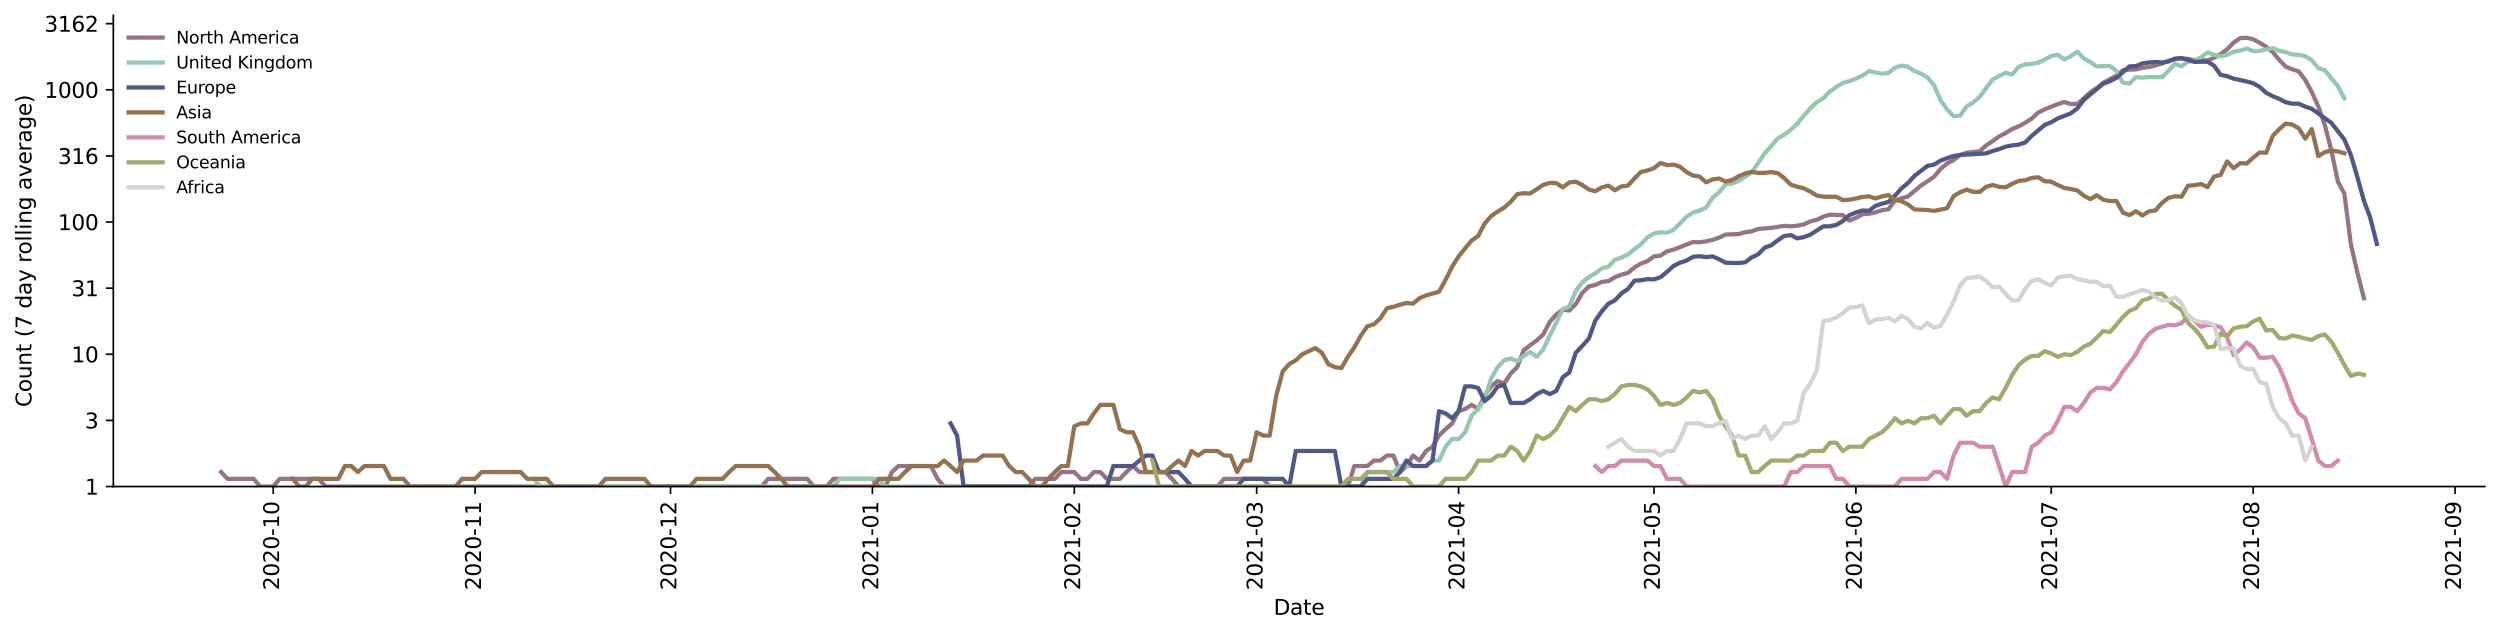 <?xml version="1.0" encoding="utf-8" standalone="no"?>
<!DOCTYPE svg PUBLIC "-//W3C//DTD SVG 1.1//EN"
  "http://www.w3.org/Graphics/SVG/1.1/DTD/svg11.dtd">
<svg height="298.621pt" version="1.1" viewBox="0 0 1176.528 298.621" width="1176.528pt" xmlns="http://www.w3.org/2000/svg" xmlns:xlink="http://www.w3.org/1999/xlink">
 <defs>
  <style type="text/css">*{stroke-linecap:butt;stroke-linejoin:round;}</style>
 </defs>
 <g id="figure_1">
  <g id="patch_1">
   <path d="M 0 298.621 
L 1176.528 298.621 
L 1176.528 0 
L 0 0 
z
" style="fill:#ffffff;"/>
  </g>
  <g id="axes_1">
   <g id="patch_2">
    <path d="M 53.328 228.96 
L 1169.328 228.96 
L 1169.328 7.2 
L 53.328 7.2 
z
" style="fill:#ffffff;"/>
   </g>
   <g id="matplotlib.axis_1">
    <g id="xtick_1">
     <g id="line2d_1">
      <defs>
       <path d="M 0 0 
L 0 3.5 
" id="m72206af723" style="stroke:#000000;stroke-width:0.8;"/>
      </defs>
      <g>
       <use style="stroke:#000000;stroke-width:0.8;" x="128.576" xlink:href="#m72206af723" y="228.96"/>
      </g>
     </g>
     <g id="text_1">
      <!-- 2020-10 -->
      <g transform="translate(131.336 277.743)rotate(-90)scale(0.1 -0.1)">
       <defs>
        <path d="M 1228 531 
L 3431 531 
L 3431 0 
L 469 0 
L 469 531 
Q 828 903 1448 1529 
Q 2069 2156 2228 2338 
Q 2531 2678 2651 2914 
Q 2772 3150 2772 3378 
Q 2772 3750 2511 3984 
Q 2250 4219 1831 4219 
Q 1534 4219 1204 4116 
Q 875 4013 500 3803 
L 500 4441 
Q 881 4594 1212 4672 
Q 1544 4750 1819 4750 
Q 2544 4750 2975 4387 
Q 3406 4025 3406 3419 
Q 3406 3131 3298 2873 
Q 3191 2616 2906 2266 
Q 2828 2175 2409 1742 
Q 1991 1309 1228 531 
z
" id="DejaVuSans-32" transform="scale(0.016)"/>
        <path d="M 2034 4250 
Q 1547 4250 1301 3770 
Q 1056 3291 1056 2328 
Q 1056 1369 1301 889 
Q 1547 409 2034 409 
Q 2525 409 2770 889 
Q 3016 1369 3016 2328 
Q 3016 3291 2770 3770 
Q 2525 4250 2034 4250 
z
M 2034 4750 
Q 2819 4750 3233 4129 
Q 3647 3509 3647 2328 
Q 3647 1150 3233 529 
Q 2819 -91 2034 -91 
Q 1250 -91 836 529 
Q 422 1150 422 2328 
Q 422 3509 836 4129 
Q 1250 4750 2034 4750 
z
" id="DejaVuSans-30" transform="scale(0.016)"/>
        <path d="M 313 2009 
L 1997 2009 
L 1997 1497 
L 313 1497 
L 313 2009 
z
" id="DejaVuSans-2d" transform="scale(0.016)"/>
        <path d="M 794 531 
L 1825 531 
L 1825 4091 
L 703 3866 
L 703 4441 
L 1819 4666 
L 2450 4666 
L 2450 531 
L 3481 531 
L 3481 0 
L 794 0 
L 794 531 
z
" id="DejaVuSans-31" transform="scale(0.016)"/>
       </defs>
       <use xlink:href="#DejaVuSans-32"/>
       <use x="63.623" xlink:href="#DejaVuSans-30"/>
       <use x="127.246" xlink:href="#DejaVuSans-32"/>
       <use x="190.869" xlink:href="#DejaVuSans-30"/>
       <use x="254.492" xlink:href="#DejaVuSans-2d"/>
       <use x="290.576" xlink:href="#DejaVuSans-31"/>
       <use x="354.199" xlink:href="#DejaVuSans-30"/>
      </g>
     </g>
    </g>
    <g id="xtick_2">
     <g id="line2d_2">
      <g>
       <use style="stroke:#000000;stroke-width:0.8;" x="223.594" xlink:href="#m72206af723" y="228.96"/>
      </g>
     </g>
     <g id="text_2">
      <!-- 2020-11 -->
      <g transform="translate(226.353 277.743)rotate(-90)scale(0.1 -0.1)">
       <use xlink:href="#DejaVuSans-32"/>
       <use x="63.623" xlink:href="#DejaVuSans-30"/>
       <use x="127.246" xlink:href="#DejaVuSans-32"/>
       <use x="190.869" xlink:href="#DejaVuSans-30"/>
       <use x="254.492" xlink:href="#DejaVuSans-2d"/>
       <use x="290.576" xlink:href="#DejaVuSans-31"/>
       <use x="354.199" xlink:href="#DejaVuSans-31"/>
      </g>
     </g>
    </g>
    <g id="xtick_3">
     <g id="line2d_3">
      <g>
       <use style="stroke:#000000;stroke-width:0.8;" x="315.547" xlink:href="#m72206af723" y="228.96"/>
      </g>
     </g>
     <g id="text_3">
      <!-- 2020-12 -->
      <g transform="translate(318.306 277.743)rotate(-90)scale(0.1 -0.1)">
       <use xlink:href="#DejaVuSans-32"/>
       <use x="63.623" xlink:href="#DejaVuSans-30"/>
       <use x="127.246" xlink:href="#DejaVuSans-32"/>
       <use x="190.869" xlink:href="#DejaVuSans-30"/>
       <use x="254.492" xlink:href="#DejaVuSans-2d"/>
       <use x="290.576" xlink:href="#DejaVuSans-31"/>
       <use x="354.199" xlink:href="#DejaVuSans-32"/>
      </g>
     </g>
    </g>
    <g id="xtick_4">
     <g id="line2d_4">
      <g>
       <use style="stroke:#000000;stroke-width:0.8;" x="410.565" xlink:href="#m72206af723" y="228.96"/>
      </g>
     </g>
     <g id="text_4">
      <!-- 2021-01 -->
      <g transform="translate(413.324 277.743)rotate(-90)scale(0.1 -0.1)">
       <use xlink:href="#DejaVuSans-32"/>
       <use x="63.623" xlink:href="#DejaVuSans-30"/>
       <use x="127.246" xlink:href="#DejaVuSans-32"/>
       <use x="190.869" xlink:href="#DejaVuSans-31"/>
       <use x="254.492" xlink:href="#DejaVuSans-2d"/>
       <use x="290.576" xlink:href="#DejaVuSans-30"/>
       <use x="354.199" xlink:href="#DejaVuSans-31"/>
      </g>
     </g>
    </g>
    <g id="xtick_5">
     <g id="line2d_5">
      <g>
       <use style="stroke:#000000;stroke-width:0.8;" x="505.582" xlink:href="#m72206af723" y="228.96"/>
      </g>
     </g>
     <g id="text_5">
      <!-- 2021-02 -->
      <g transform="translate(508.342 277.743)rotate(-90)scale(0.1 -0.1)">
       <use xlink:href="#DejaVuSans-32"/>
       <use x="63.623" xlink:href="#DejaVuSans-30"/>
       <use x="127.246" xlink:href="#DejaVuSans-32"/>
       <use x="190.869" xlink:href="#DejaVuSans-31"/>
       <use x="254.492" xlink:href="#DejaVuSans-2d"/>
       <use x="290.576" xlink:href="#DejaVuSans-30"/>
       <use x="354.199" xlink:href="#DejaVuSans-32"/>
      </g>
     </g>
    </g>
    <g id="xtick_6">
     <g id="line2d_6">
      <g>
       <use style="stroke:#000000;stroke-width:0.8;" x="591.405" xlink:href="#m72206af723" y="228.96"/>
      </g>
     </g>
     <g id="text_6">
      <!-- 2021-03 -->
      <g transform="translate(594.164 277.743)rotate(-90)scale(0.1 -0.1)">
       <defs>
        <path d="M 2597 2516 
Q 3050 2419 3304 2112 
Q 3559 1806 3559 1356 
Q 3559 666 3084 287 
Q 2609 -91 1734 -91 
Q 1441 -91 1130 -33 
Q 819 25 488 141 
L 488 750 
Q 750 597 1062 519 
Q 1375 441 1716 441 
Q 2309 441 2620 675 
Q 2931 909 2931 1356 
Q 2931 1769 2642 2001 
Q 2353 2234 1838 2234 
L 1294 2234 
L 1294 2753 
L 1863 2753 
Q 2328 2753 2575 2939 
Q 2822 3125 2822 3475 
Q 2822 3834 2567 4026 
Q 2313 4219 1838 4219 
Q 1578 4219 1281 4162 
Q 984 4106 628 3988 
L 628 4550 
Q 988 4650 1302 4700 
Q 1616 4750 1894 4750 
Q 2613 4750 3031 4423 
Q 3450 4097 3450 3541 
Q 3450 3153 3228 2886 
Q 3006 2619 2597 2516 
z
" id="DejaVuSans-33" transform="scale(0.016)"/>
       </defs>
       <use xlink:href="#DejaVuSans-32"/>
       <use x="63.623" xlink:href="#DejaVuSans-30"/>
       <use x="127.246" xlink:href="#DejaVuSans-32"/>
       <use x="190.869" xlink:href="#DejaVuSans-31"/>
       <use x="254.492" xlink:href="#DejaVuSans-2d"/>
       <use x="290.576" xlink:href="#DejaVuSans-30"/>
       <use x="354.199" xlink:href="#DejaVuSans-33"/>
      </g>
     </g>
    </g>
    <g id="xtick_7">
     <g id="line2d_7">
      <g>
       <use style="stroke:#000000;stroke-width:0.8;" x="686.423" xlink:href="#m72206af723" y="228.96"/>
      </g>
     </g>
     <g id="text_7">
      <!-- 2021-04 -->
      <g transform="translate(689.182 277.743)rotate(-90)scale(0.1 -0.1)">
       <defs>
        <path d="M 2419 4116 
L 825 1625 
L 2419 1625 
L 2419 4116 
z
M 2253 4666 
L 3047 4666 
L 3047 1625 
L 3713 1625 
L 3713 1100 
L 3047 1100 
L 3047 0 
L 2419 0 
L 2419 1100 
L 313 1100 
L 313 1709 
L 2253 4666 
z
" id="DejaVuSans-34" transform="scale(0.016)"/>
       </defs>
       <use xlink:href="#DejaVuSans-32"/>
       <use x="63.623" xlink:href="#DejaVuSans-30"/>
       <use x="127.246" xlink:href="#DejaVuSans-32"/>
       <use x="190.869" xlink:href="#DejaVuSans-31"/>
       <use x="254.492" xlink:href="#DejaVuSans-2d"/>
       <use x="290.576" xlink:href="#DejaVuSans-30"/>
       <use x="354.199" xlink:href="#DejaVuSans-34"/>
      </g>
     </g>
    </g>
    <g id="xtick_8">
     <g id="line2d_8">
      <g>
       <use style="stroke:#000000;stroke-width:0.8;" x="778.376" xlink:href="#m72206af723" y="228.96"/>
      </g>
     </g>
     <g id="text_8">
      <!-- 2021-05 -->
      <g transform="translate(781.135 277.743)rotate(-90)scale(0.1 -0.1)">
       <defs>
        <path d="M 691 4666 
L 3169 4666 
L 3169 4134 
L 1269 4134 
L 1269 2991 
Q 1406 3038 1543 3061 
Q 1681 3084 1819 3084 
Q 2600 3084 3056 2656 
Q 3513 2228 3513 1497 
Q 3513 744 3044 326 
Q 2575 -91 1722 -91 
Q 1428 -91 1123 -41 
Q 819 9 494 109 
L 494 744 
Q 775 591 1075 516 
Q 1375 441 1709 441 
Q 2250 441 2565 725 
Q 2881 1009 2881 1497 
Q 2881 1984 2565 2268 
Q 2250 2553 1709 2553 
Q 1456 2553 1204 2497 
Q 953 2441 691 2322 
L 691 4666 
z
" id="DejaVuSans-35" transform="scale(0.016)"/>
       </defs>
       <use xlink:href="#DejaVuSans-32"/>
       <use x="63.623" xlink:href="#DejaVuSans-30"/>
       <use x="127.246" xlink:href="#DejaVuSans-32"/>
       <use x="190.869" xlink:href="#DejaVuSans-31"/>
       <use x="254.492" xlink:href="#DejaVuSans-2d"/>
       <use x="290.576" xlink:href="#DejaVuSans-30"/>
       <use x="354.199" xlink:href="#DejaVuSans-35"/>
      </g>
     </g>
    </g>
    <g id="xtick_9">
     <g id="line2d_9">
      <g>
       <use style="stroke:#000000;stroke-width:0.8;" x="873.393" xlink:href="#m72206af723" y="228.96"/>
      </g>
     </g>
     <g id="text_9">
      <!-- 2021-06 -->
      <g transform="translate(876.153 277.743)rotate(-90)scale(0.1 -0.1)">
       <defs>
        <path d="M 2113 2584 
Q 1688 2584 1439 2293 
Q 1191 2003 1191 1497 
Q 1191 994 1439 701 
Q 1688 409 2113 409 
Q 2538 409 2786 701 
Q 3034 994 3034 1497 
Q 3034 2003 2786 2293 
Q 2538 2584 2113 2584 
z
M 3366 4563 
L 3366 3988 
Q 3128 4100 2886 4159 
Q 2644 4219 2406 4219 
Q 1781 4219 1451 3797 
Q 1122 3375 1075 2522 
Q 1259 2794 1537 2939 
Q 1816 3084 2150 3084 
Q 2853 3084 3261 2657 
Q 3669 2231 3669 1497 
Q 3669 778 3244 343 
Q 2819 -91 2113 -91 
Q 1303 -91 875 529 
Q 447 1150 447 2328 
Q 447 3434 972 4092 
Q 1497 4750 2381 4750 
Q 2619 4750 2861 4703 
Q 3103 4656 3366 4563 
z
" id="DejaVuSans-36" transform="scale(0.016)"/>
       </defs>
       <use xlink:href="#DejaVuSans-32"/>
       <use x="63.623" xlink:href="#DejaVuSans-30"/>
       <use x="127.246" xlink:href="#DejaVuSans-32"/>
       <use x="190.869" xlink:href="#DejaVuSans-31"/>
       <use x="254.492" xlink:href="#DejaVuSans-2d"/>
       <use x="290.576" xlink:href="#DejaVuSans-30"/>
       <use x="354.199" xlink:href="#DejaVuSans-36"/>
      </g>
     </g>
    </g>
    <g id="xtick_10">
     <g id="line2d_10">
      <g>
       <use style="stroke:#000000;stroke-width:0.8;" x="965.346" xlink:href="#m72206af723" y="228.96"/>
      </g>
     </g>
     <g id="text_10">
      <!-- 2021-07 -->
      <g transform="translate(968.106 277.743)rotate(-90)scale(0.1 -0.1)">
       <defs>
        <path d="M 525 4666 
L 3525 4666 
L 3525 4397 
L 1831 0 
L 1172 0 
L 2766 4134 
L 525 4134 
L 525 4666 
z
" id="DejaVuSans-37" transform="scale(0.016)"/>
       </defs>
       <use xlink:href="#DejaVuSans-32"/>
       <use x="63.623" xlink:href="#DejaVuSans-30"/>
       <use x="127.246" xlink:href="#DejaVuSans-32"/>
       <use x="190.869" xlink:href="#DejaVuSans-31"/>
       <use x="254.492" xlink:href="#DejaVuSans-2d"/>
       <use x="290.576" xlink:href="#DejaVuSans-30"/>
       <use x="354.199" xlink:href="#DejaVuSans-37"/>
      </g>
     </g>
    </g>
    <g id="xtick_11">
     <g id="line2d_11">
      <g>
       <use style="stroke:#000000;stroke-width:0.8;" x="1060.364" xlink:href="#m72206af723" y="228.96"/>
      </g>
     </g>
     <g id="text_11">
      <!-- 2021-08 -->
      <g transform="translate(1063.123 277.743)rotate(-90)scale(0.1 -0.1)">
       <defs>
        <path d="M 2034 2216 
Q 1584 2216 1326 1975 
Q 1069 1734 1069 1313 
Q 1069 891 1326 650 
Q 1584 409 2034 409 
Q 2484 409 2743 651 
Q 3003 894 3003 1313 
Q 3003 1734 2745 1975 
Q 2488 2216 2034 2216 
z
M 1403 2484 
Q 997 2584 770 2862 
Q 544 3141 544 3541 
Q 544 4100 942 4425 
Q 1341 4750 2034 4750 
Q 2731 4750 3128 4425 
Q 3525 4100 3525 3541 
Q 3525 3141 3298 2862 
Q 3072 2584 2669 2484 
Q 3125 2378 3379 2068 
Q 3634 1759 3634 1313 
Q 3634 634 3220 271 
Q 2806 -91 2034 -91 
Q 1263 -91 848 271 
Q 434 634 434 1313 
Q 434 1759 690 2068 
Q 947 2378 1403 2484 
z
M 1172 3481 
Q 1172 3119 1398 2916 
Q 1625 2713 2034 2713 
Q 2441 2713 2670 2916 
Q 2900 3119 2900 3481 
Q 2900 3844 2670 4047 
Q 2441 4250 2034 4250 
Q 1625 4250 1398 4047 
Q 1172 3844 1172 3481 
z
" id="DejaVuSans-38" transform="scale(0.016)"/>
       </defs>
       <use xlink:href="#DejaVuSans-32"/>
       <use x="63.623" xlink:href="#DejaVuSans-30"/>
       <use x="127.246" xlink:href="#DejaVuSans-32"/>
       <use x="190.869" xlink:href="#DejaVuSans-31"/>
       <use x="254.492" xlink:href="#DejaVuSans-2d"/>
       <use x="290.576" xlink:href="#DejaVuSans-30"/>
       <use x="354.199" xlink:href="#DejaVuSans-38"/>
      </g>
     </g>
    </g>
    <g id="xtick_12">
     <g id="line2d_12">
      <g>
       <use style="stroke:#000000;stroke-width:0.8;" x="1155.382" xlink:href="#m72206af723" y="228.96"/>
      </g>
     </g>
     <g id="text_12">
      <!-- 2021-09 -->
      <g transform="translate(1158.141 277.743)rotate(-90)scale(0.1 -0.1)">
       <defs>
        <path d="M 703 97 
L 703 672 
Q 941 559 1184 500 
Q 1428 441 1663 441 
Q 2288 441 2617 861 
Q 2947 1281 2994 2138 
Q 2813 1869 2534 1725 
Q 2256 1581 1919 1581 
Q 1219 1581 811 2004 
Q 403 2428 403 3163 
Q 403 3881 828 4315 
Q 1253 4750 1959 4750 
Q 2769 4750 3195 4129 
Q 3622 3509 3622 2328 
Q 3622 1225 3098 567 
Q 2575 -91 1691 -91 
Q 1453 -91 1209 -44 
Q 966 3 703 97 
z
M 1959 2075 
Q 2384 2075 2632 2365 
Q 2881 2656 2881 3163 
Q 2881 3666 2632 3958 
Q 2384 4250 1959 4250 
Q 1534 4250 1286 3958 
Q 1038 3666 1038 3163 
Q 1038 2656 1286 2365 
Q 1534 2075 1959 2075 
z
" id="DejaVuSans-39" transform="scale(0.016)"/>
       </defs>
       <use xlink:href="#DejaVuSans-32"/>
       <use x="63.623" xlink:href="#DejaVuSans-30"/>
       <use x="127.246" xlink:href="#DejaVuSans-32"/>
       <use x="190.869" xlink:href="#DejaVuSans-31"/>
       <use x="254.492" xlink:href="#DejaVuSans-2d"/>
       <use x="290.576" xlink:href="#DejaVuSans-30"/>
       <use x="354.199" xlink:href="#DejaVuSans-39"/>
      </g>
     </g>
    </g>
    <g id="text_13">
     <!-- Date -->
     <g transform="translate(599.377 289.341)scale(0.1 -0.1)">
      <defs>
       <path d="M 1259 4147 
L 1259 519 
L 2022 519 
Q 2988 519 3436 956 
Q 3884 1394 3884 2338 
Q 3884 3275 3436 3711 
Q 2988 4147 2022 4147 
L 1259 4147 
z
M 628 4666 
L 1925 4666 
Q 3281 4666 3915 4102 
Q 4550 3538 4550 2338 
Q 4550 1131 3912 565 
Q 3275 0 1925 0 
L 628 0 
L 628 4666 
z
" id="DejaVuSans-44" transform="scale(0.016)"/>
       <path d="M 2194 1759 
Q 1497 1759 1228 1600 
Q 959 1441 959 1056 
Q 959 750 1161 570 
Q 1363 391 1709 391 
Q 2188 391 2477 730 
Q 2766 1069 2766 1631 
L 2766 1759 
L 2194 1759 
z
M 3341 1997 
L 3341 0 
L 2766 0 
L 2766 531 
Q 2569 213 2275 61 
Q 1981 -91 1556 -91 
Q 1019 -91 701 211 
Q 384 513 384 1019 
Q 384 1609 779 1909 
Q 1175 2209 1959 2209 
L 2766 2209 
L 2766 2266 
Q 2766 2663 2505 2880 
Q 2244 3097 1772 3097 
Q 1472 3097 1187 3025 
Q 903 2953 641 2809 
L 641 3341 
Q 956 3463 1253 3523 
Q 1550 3584 1831 3584 
Q 2591 3584 2966 3190 
Q 3341 2797 3341 1997 
z
" id="DejaVuSans-61" transform="scale(0.016)"/>
       <path d="M 1172 4494 
L 1172 3500 
L 2356 3500 
L 2356 3053 
L 1172 3053 
L 1172 1153 
Q 1172 725 1289 603 
Q 1406 481 1766 481 
L 2356 481 
L 2356 0 
L 1766 0 
Q 1100 0 847 248 
Q 594 497 594 1153 
L 594 3053 
L 172 3053 
L 172 3500 
L 594 3500 
L 594 4494 
L 1172 4494 
z
" id="DejaVuSans-74" transform="scale(0.016)"/>
       <path d="M 3597 1894 
L 3597 1613 
L 953 1613 
Q 991 1019 1311 708 
Q 1631 397 2203 397 
Q 2534 397 2845 478 
Q 3156 559 3463 722 
L 3463 178 
Q 3153 47 2828 -22 
Q 2503 -91 2169 -91 
Q 1331 -91 842 396 
Q 353 884 353 1716 
Q 353 2575 817 3079 
Q 1281 3584 2069 3584 
Q 2775 3584 3186 3129 
Q 3597 2675 3597 1894 
z
M 3022 2063 
Q 3016 2534 2758 2815 
Q 2500 3097 2075 3097 
Q 1594 3097 1305 2825 
Q 1016 2553 972 2059 
L 3022 2063 
z
" id="DejaVuSans-65" transform="scale(0.016)"/>
      </defs>
      <use xlink:href="#DejaVuSans-44"/>
      <use x="77.002" xlink:href="#DejaVuSans-61"/>
      <use x="138.281" xlink:href="#DejaVuSans-74"/>
      <use x="177.49" xlink:href="#DejaVuSans-65"/>
     </g>
    </g>
   </g>
   <g id="matplotlib.axis_2">
    <g id="ytick_1">
     <g id="line2d_13">
      <defs>
       <path d="M 0 0 
L -3.5 0 
" id="mf59bd92451" style="stroke:#000000;stroke-width:0.8;"/>
      </defs>
      <g>
       <use style="stroke:#000000;stroke-width:0.8;" x="53.328" xlink:href="#mf59bd92451" y="228.96"/>
      </g>
     </g>
     <g id="text_14">
      <!-- 1 -->
      <g transform="translate(39.966 232.759)scale(0.1 -0.1)">
       <use xlink:href="#DejaVuSans-31"/>
      </g>
     </g>
    </g>
    <g id="ytick_2">
     <g id="line2d_14">
      <g>
       <use style="stroke:#000000;stroke-width:0.8;" x="53.328" xlink:href="#mf59bd92451" y="197.843"/>
      </g>
     </g>
     <g id="text_15">
      <!-- 3 -->
      <g transform="translate(39.966 201.643)scale(0.1 -0.1)">
       <use xlink:href="#DejaVuSans-33"/>
      </g>
     </g>
    </g>
    <g id="ytick_3">
     <g id="line2d_15">
      <g>
       <use style="stroke:#000000;stroke-width:0.8;" x="53.328" xlink:href="#mf59bd92451" y="166.727"/>
      </g>
     </g>
     <g id="text_16">
      <!-- 10 -->
      <g transform="translate(33.603 170.526)scale(0.1 -0.1)">
       <use xlink:href="#DejaVuSans-31"/>
       <use x="63.623" xlink:href="#DejaVuSans-30"/>
      </g>
     </g>
    </g>
    <g id="ytick_4">
     <g id="line2d_16">
      <g>
       <use style="stroke:#000000;stroke-width:0.8;" x="53.328" xlink:href="#mf59bd92451" y="135.61"/>
      </g>
     </g>
     <g id="text_17">
      <!-- 31 -->
      <g transform="translate(33.603 139.409)scale(0.1 -0.1)">
       <use xlink:href="#DejaVuSans-33"/>
       <use x="63.623" xlink:href="#DejaVuSans-31"/>
      </g>
     </g>
    </g>
    <g id="ytick_5">
     <g id="line2d_17">
      <g>
       <use style="stroke:#000000;stroke-width:0.8;" x="53.328" xlink:href="#mf59bd92451" y="104.493"/>
      </g>
     </g>
     <g id="text_18">
      <!-- 100 -->
      <g transform="translate(27.241 108.292)scale(0.1 -0.1)">
       <use xlink:href="#DejaVuSans-31"/>
       <use x="63.623" xlink:href="#DejaVuSans-30"/>
       <use x="127.246" xlink:href="#DejaVuSans-30"/>
      </g>
     </g>
    </g>
    <g id="ytick_6">
     <g id="line2d_18">
      <g>
       <use style="stroke:#000000;stroke-width:0.8;" x="53.328" xlink:href="#mf59bd92451" y="73.376"/>
      </g>
     </g>
     <g id="text_19">
      <!-- 316 -->
      <g transform="translate(27.241 77.176)scale(0.1 -0.1)">
       <use xlink:href="#DejaVuSans-33"/>
       <use x="63.623" xlink:href="#DejaVuSans-31"/>
       <use x="127.246" xlink:href="#DejaVuSans-36"/>
      </g>
     </g>
    </g>
    <g id="ytick_7">
     <g id="line2d_19">
      <g>
       <use style="stroke:#000000;stroke-width:0.8;" x="53.328" xlink:href="#mf59bd92451" y="42.26"/>
      </g>
     </g>
     <g id="text_20">
      <!-- 1000 -->
      <g transform="translate(20.878 46.059)scale(0.1 -0.1)">
       <use xlink:href="#DejaVuSans-31"/>
       <use x="63.623" xlink:href="#DejaVuSans-30"/>
       <use x="127.246" xlink:href="#DejaVuSans-30"/>
       <use x="190.869" xlink:href="#DejaVuSans-30"/>
      </g>
     </g>
    </g>
    <g id="ytick_8">
     <g id="line2d_20">
      <g>
       <use style="stroke:#000000;stroke-width:0.8;" x="53.328" xlink:href="#mf59bd92451" y="11.143"/>
      </g>
     </g>
     <g id="text_21">
      <!-- 3162 -->
      <g transform="translate(20.878 14.942)scale(0.1 -0.1)">
       <use xlink:href="#DejaVuSans-33"/>
       <use x="63.623" xlink:href="#DejaVuSans-31"/>
       <use x="127.246" xlink:href="#DejaVuSans-36"/>
       <use x="190.869" xlink:href="#DejaVuSans-32"/>
      </g>
     </g>
    </g>
    <g id="text_22">
     <!-- Count (7 day rolling average) -->
     <g transform="translate(14.798 191.548)rotate(-90)scale(0.1 -0.1)">
      <defs>
       <path d="M 4122 4306 
L 4122 3641 
Q 3803 3938 3442 4084 
Q 3081 4231 2675 4231 
Q 1875 4231 1450 3742 
Q 1025 3253 1025 2328 
Q 1025 1406 1450 917 
Q 1875 428 2675 428 
Q 3081 428 3442 575 
Q 3803 722 4122 1019 
L 4122 359 
Q 3791 134 3420 21 
Q 3050 -91 2638 -91 
Q 1578 -91 968 557 
Q 359 1206 359 2328 
Q 359 3453 968 4101 
Q 1578 4750 2638 4750 
Q 3056 4750 3426 4639 
Q 3797 4528 4122 4306 
z
" id="DejaVuSans-43" transform="scale(0.016)"/>
       <path d="M 1959 3097 
Q 1497 3097 1228 2736 
Q 959 2375 959 1747 
Q 959 1119 1226 758 
Q 1494 397 1959 397 
Q 2419 397 2687 759 
Q 2956 1122 2956 1747 
Q 2956 2369 2687 2733 
Q 2419 3097 1959 3097 
z
M 1959 3584 
Q 2709 3584 3137 3096 
Q 3566 2609 3566 1747 
Q 3566 888 3137 398 
Q 2709 -91 1959 -91 
Q 1206 -91 779 398 
Q 353 888 353 1747 
Q 353 2609 779 3096 
Q 1206 3584 1959 3584 
z
" id="DejaVuSans-6f" transform="scale(0.016)"/>
       <path d="M 544 1381 
L 544 3500 
L 1119 3500 
L 1119 1403 
Q 1119 906 1312 657 
Q 1506 409 1894 409 
Q 2359 409 2629 706 
Q 2900 1003 2900 1516 
L 2900 3500 
L 3475 3500 
L 3475 0 
L 2900 0 
L 2900 538 
Q 2691 219 2414 64 
Q 2138 -91 1772 -91 
Q 1169 -91 856 284 
Q 544 659 544 1381 
z
M 1991 3584 
L 1991 3584 
z
" id="DejaVuSans-75" transform="scale(0.016)"/>
       <path d="M 3513 2113 
L 3513 0 
L 2938 0 
L 2938 2094 
Q 2938 2591 2744 2837 
Q 2550 3084 2163 3084 
Q 1697 3084 1428 2787 
Q 1159 2491 1159 1978 
L 1159 0 
L 581 0 
L 581 3500 
L 1159 3500 
L 1159 2956 
Q 1366 3272 1645 3428 
Q 1925 3584 2291 3584 
Q 2894 3584 3203 3211 
Q 3513 2838 3513 2113 
z
" id="DejaVuSans-6e" transform="scale(0.016)"/>
       <path id="DejaVuSans-20" transform="scale(0.016)"/>
       <path d="M 1984 4856 
Q 1566 4138 1362 3434 
Q 1159 2731 1159 2009 
Q 1159 1288 1364 580 
Q 1569 -128 1984 -844 
L 1484 -844 
Q 1016 -109 783 600 
Q 550 1309 550 2009 
Q 550 2706 781 3412 
Q 1013 4119 1484 4856 
L 1984 4856 
z
" id="DejaVuSans-28" transform="scale(0.016)"/>
       <path d="M 2906 2969 
L 2906 4863 
L 3481 4863 
L 3481 0 
L 2906 0 
L 2906 525 
Q 2725 213 2448 61 
Q 2172 -91 1784 -91 
Q 1150 -91 751 415 
Q 353 922 353 1747 
Q 353 2572 751 3078 
Q 1150 3584 1784 3584 
Q 2172 3584 2448 3432 
Q 2725 3281 2906 2969 
z
M 947 1747 
Q 947 1113 1208 752 
Q 1469 391 1925 391 
Q 2381 391 2643 752 
Q 2906 1113 2906 1747 
Q 2906 2381 2643 2742 
Q 2381 3103 1925 3103 
Q 1469 3103 1208 2742 
Q 947 2381 947 1747 
z
" id="DejaVuSans-64" transform="scale(0.016)"/>
       <path d="M 2059 -325 
Q 1816 -950 1584 -1140 
Q 1353 -1331 966 -1331 
L 506 -1331 
L 506 -850 
L 844 -850 
Q 1081 -850 1212 -737 
Q 1344 -625 1503 -206 
L 1606 56 
L 191 3500 
L 800 3500 
L 1894 763 
L 2988 3500 
L 3597 3500 
L 2059 -325 
z
" id="DejaVuSans-79" transform="scale(0.016)"/>
       <path d="M 2631 2963 
Q 2534 3019 2420 3045 
Q 2306 3072 2169 3072 
Q 1681 3072 1420 2755 
Q 1159 2438 1159 1844 
L 1159 0 
L 581 0 
L 581 3500 
L 1159 3500 
L 1159 2956 
Q 1341 3275 1631 3429 
Q 1922 3584 2338 3584 
Q 2397 3584 2469 3576 
Q 2541 3569 2628 3553 
L 2631 2963 
z
" id="DejaVuSans-72" transform="scale(0.016)"/>
       <path d="M 603 4863 
L 1178 4863 
L 1178 0 
L 603 0 
L 603 4863 
z
" id="DejaVuSans-6c" transform="scale(0.016)"/>
       <path d="M 603 3500 
L 1178 3500 
L 1178 0 
L 603 0 
L 603 3500 
z
M 603 4863 
L 1178 4863 
L 1178 4134 
L 603 4134 
L 603 4863 
z
" id="DejaVuSans-69" transform="scale(0.016)"/>
       <path d="M 2906 1791 
Q 2906 2416 2648 2759 
Q 2391 3103 1925 3103 
Q 1463 3103 1205 2759 
Q 947 2416 947 1791 
Q 947 1169 1205 825 
Q 1463 481 1925 481 
Q 2391 481 2648 825 
Q 2906 1169 2906 1791 
z
M 3481 434 
Q 3481 -459 3084 -895 
Q 2688 -1331 1869 -1331 
Q 1566 -1331 1297 -1286 
Q 1028 -1241 775 -1147 
L 775 -588 
Q 1028 -725 1275 -790 
Q 1522 -856 1778 -856 
Q 2344 -856 2625 -561 
Q 2906 -266 2906 331 
L 2906 616 
Q 2728 306 2450 153 
Q 2172 0 1784 0 
Q 1141 0 747 490 
Q 353 981 353 1791 
Q 353 2603 747 3093 
Q 1141 3584 1784 3584 
Q 2172 3584 2450 3431 
Q 2728 3278 2906 2969 
L 2906 3500 
L 3481 3500 
L 3481 434 
z
" id="DejaVuSans-67" transform="scale(0.016)"/>
       <path d="M 191 3500 
L 800 3500 
L 1894 563 
L 2988 3500 
L 3597 3500 
L 2284 0 
L 1503 0 
L 191 3500 
z
" id="DejaVuSans-76" transform="scale(0.016)"/>
       <path d="M 513 4856 
L 1013 4856 
Q 1481 4119 1714 3412 
Q 1947 2706 1947 2009 
Q 1947 1309 1714 600 
Q 1481 -109 1013 -844 
L 513 -844 
Q 928 -128 1133 580 
Q 1338 1288 1338 2009 
Q 1338 2731 1133 3434 
Q 928 4138 513 4856 
z
" id="DejaVuSans-29" transform="scale(0.016)"/>
      </defs>
      <use xlink:href="#DejaVuSans-43"/>
      <use x="69.824" xlink:href="#DejaVuSans-6f"/>
      <use x="131.006" xlink:href="#DejaVuSans-75"/>
      <use x="194.385" xlink:href="#DejaVuSans-6e"/>
      <use x="257.764" xlink:href="#DejaVuSans-74"/>
      <use x="296.973" xlink:href="#DejaVuSans-20"/>
      <use x="328.76" xlink:href="#DejaVuSans-28"/>
      <use x="367.773" xlink:href="#DejaVuSans-37"/>
      <use x="431.396" xlink:href="#DejaVuSans-20"/>
      <use x="463.184" xlink:href="#DejaVuSans-64"/>
      <use x="526.66" xlink:href="#DejaVuSans-61"/>
      <use x="587.939" xlink:href="#DejaVuSans-79"/>
      <use x="647.119" xlink:href="#DejaVuSans-20"/>
      <use x="678.906" xlink:href="#DejaVuSans-72"/>
      <use x="717.77" xlink:href="#DejaVuSans-6f"/>
      <use x="778.951" xlink:href="#DejaVuSans-6c"/>
      <use x="806.734" xlink:href="#DejaVuSans-6c"/>
      <use x="834.518" xlink:href="#DejaVuSans-69"/>
      <use x="862.301" xlink:href="#DejaVuSans-6e"/>
      <use x="925.68" xlink:href="#DejaVuSans-67"/>
      <use x="989.156" xlink:href="#DejaVuSans-20"/>
      <use x="1020.943" xlink:href="#DejaVuSans-61"/>
      <use x="1082.223" xlink:href="#DejaVuSans-76"/>
      <use x="1141.402" xlink:href="#DejaVuSans-65"/>
      <use x="1202.926" xlink:href="#DejaVuSans-72"/>
      <use x="1244.039" xlink:href="#DejaVuSans-61"/>
      <use x="1305.318" xlink:href="#DejaVuSans-67"/>
      <use x="1368.795" xlink:href="#DejaVuSans-65"/>
      <use x="1430.318" xlink:href="#DejaVuSans-29"/>
     </g>
    </g>
   </g>
   <g id="line2d_21">
    <path clip-path="url(#p5dc246cba3)" d="M 104.055 222.168 
L 107.12 225.351 
L 119.381 225.351 
L 122.446 228.96 
L 128.576 228.96 
L 131.641 225.351 
L 150.032 225.351 
L 153.097 228.96 
L 358.458 228.96 
L 361.523 225.351 
L 379.914 225.351 
L 382.979 228.96 
L 389.109 228.96 
L 392.174 225.351 
L 410.565 225.351 
L 413.63 228.96 
L 416.695 228.96 
L 419.76 222.168 
L 422.825 219.32 
L 438.15 219.32 
L 441.216 225.351 
L 444.281 228.96 
L 484.127 228.96 
L 487.192 225.351 
L 496.387 225.351 
L 499.452 222.168 
L 505.582 222.168 
L 508.648 225.351 
L 511.713 225.351 
L 514.778 222.168 
L 517.843 222.168 
L 520.908 225.351 
L 527.038 225.351 
L 530.103 222.168 
L 533.168 219.32 
L 536.233 222.168 
L 548.494 222.168 
L 551.559 225.351 
L 554.624 228.96 
L 573.014 228.96 
L 576.08 225.351 
L 594.47 225.351 
L 597.535 228.96 
L 634.316 228.96 
L 637.381 219.32 
L 643.512 219.32 
L 646.577 216.744 
L 649.642 216.744 
L 652.707 214.392 
L 655.772 214.392 
L 658.837 222.168 
L 661.902 219.32 
L 664.967 214.392 
L 668.032 216.744 
L 671.097 212.229 
L 674.163 210.226 
L 677.228 204.978 
L 680.293 201.972 
L 683.358 199.267 
L 686.423 193.495 
L 689.488 192.475 
L 692.553 190.543 
L 695.618 192.475 
L 698.683 186.244 
L 701.748 181.852 
L 704.813 179.276 
L 707.879 180.533 
L 710.944 175.821 
L 714.009 172.758 
L 717.074 164.862 
L 720.139 162.45 
L 723.204 160.236 
L 726.269 157.358 
L 729.334 151.491 
L 732.399 147.992 
L 735.464 145.77 
L 738.529 146.128 
L 741.595 143.065 
L 744.66 137.817 
L 747.725 134.811 
L 750.79 134.109 
L 753.855 132.648 
L 756.92 132.321 
L 759.985 130.442 
L 763.05 129.258 
L 766.115 128.403 
L 769.18 125.904 
L 772.245 124.011 
L 775.311 122.92 
L 778.376 120.651 
L 781.441 120.303 
L 784.506 118.3 
L 787.571 117.476 
L 796.766 113.914 
L 799.831 114.023 
L 802.896 113.587 
L 805.961 112.893 
L 809.027 111.809 
L 812.092 110.38 
L 818.222 110.141 
L 821.287 109.298 
L 824.352 108.886 
L 827.417 107.73 
L 833.547 107.255 
L 839.677 106.289 
L 842.743 106.538 
L 845.808 106.207 
L 848.873 105.597 
L 851.938 104.186 
L 855.003 103.47 
L 858.068 101.952 
L 861.133 101.054 
L 867.263 101.224 
L 870.328 103.807 
L 873.393 102.521 
L 876.459 100.85 
L 879.524 100.615 
L 882.589 99.954 
L 885.654 98.929 
L 888.719 98.462 
L 891.784 94.397 
L 894.849 93.304 
L 897.914 92.45 
L 904.044 87.308 
L 907.11 85.319 
L 910.175 83.166 
L 913.24 79.513 
L 916.305 76.956 
L 919.37 75.268 
L 922.435 73.056 
L 925.5 71.887 
L 931.63 71.203 
L 934.695 68.432 
L 937.76 66.386 
L 940.826 64.204 
L 943.891 62.617 
L 946.956 60.717 
L 950.021 59.448 
L 953.086 57.786 
L 956.151 55.804 
L 959.216 52.974 
L 962.281 51.424 
L 968.411 49.005 
L 971.476 47.993 
L 974.542 48.985 
L 977.607 48.881 
L 980.672 46.282 
L 983.737 43.407 
L 986.802 41.423 
L 989.867 38.909 
L 995.997 35.618 
L 999.062 32.971 
L 1005.192 32.649 
L 1008.258 31.926 
L 1011.323 31.516 
L 1014.388 30.809 
L 1017.453 29.884 
L 1020.518 28.587 
L 1023.583 27.8 
L 1026.648 27.472 
L 1029.713 27.724 
L 1032.778 28.323 
L 1035.843 28.27 
L 1038.908 28.455 
L 1041.974 27.201 
L 1045.039 25.479 
L 1048.104 23.217 
L 1051.169 20.054 
L 1054.234 17.924 
L 1057.299 17.76 
L 1060.364 18.479 
L 1063.429 20.123 
L 1066.494 22.022 
L 1069.559 24.493 
L 1072.624 28.174 
L 1075.69 31.384 
L 1078.755 32.606 
L 1081.82 33.594 
L 1084.885 37.662 
L 1087.95 43.307 
L 1091.015 50.045 
L 1094.08 58.864 
L 1097.145 70.733 
L 1100.21 85.395 
L 1103.275 91.099 
L 1106.34 114.917 
L 1109.406 128.217 
L 1112.471 140.314 
L 1112.471 140.314 
" style="fill:none;stroke:#947383;stroke-linecap:square;stroke-width:2;"/>
   </g>
   <g id="line2d_22">
    <path clip-path="url(#p5dc246cba3)" d="M 251.18 225.351 
L 254.245 228.96 
L 392.174 228.96 
L 395.239 225.351 
L 413.63 225.351 
L 416.695 228.96 
L 640.446 228.96 
L 643.512 222.168 
L 655.772 222.168 
L 658.837 219.32 
L 671.097 219.32 
L 674.163 216.744 
L 677.228 216.744 
L 680.293 210.226 
L 683.358 206.617 
L 686.423 206.617 
L 689.488 203.433 
L 692.553 195.658 
L 695.618 192.475 
L 698.683 187.883 
L 701.748 178.074 
L 704.813 172.758 
L 707.879 169.574 
L 710.944 168.73 
L 714.009 170.007 
L 717.074 167.51 
L 720.139 165.592 
L 723.204 167.91 
L 726.269 164.504 
L 729.334 157.91 
L 732.399 151.934 
L 735.464 145.416 
L 738.529 144.215 
L 741.595 136.778 
L 744.66 132.867 
L 747.725 130.442 
L 750.79 128.591 
L 753.855 126.247 
L 756.92 125.565 
L 759.985 122.242 
L 763.05 121.219 
L 766.115 119.754 
L 769.18 117.227 
L 772.245 114.974 
L 775.311 111.708 
L 778.376 109.904 
L 781.441 109.252 
L 784.506 109.529 
L 787.571 108.168 
L 793.701 102.023 
L 796.766 99.987 
L 799.831 99.119 
L 802.896 97.701 
L 805.961 93.075 
L 809.027 90.448 
L 812.092 86.742 
L 815.157 86.305 
L 818.222 85.186 
L 821.287 83.078 
L 824.352 81.22 
L 830.482 72.108 
L 833.547 68.718 
L 836.612 65.124 
L 839.677 63.382 
L 842.743 61.125 
L 845.808 58.236 
L 848.873 54.388 
L 851.938 50.994 
L 855.003 48.06 
L 858.068 46.291 
L 861.133 43.091 
L 864.198 40.89 
L 867.263 39.025 
L 870.328 38.218 
L 873.393 37.022 
L 876.459 35.561 
L 879.524 33.521 
L 885.654 34.683 
L 888.719 34.332 
L 891.784 31.852 
L 894.849 30.9 
L 897.914 31.391 
L 900.979 33.468 
L 904.044 34.633 
L 907.11 36.489 
L 910.175 40.087 
L 913.24 47.064 
L 916.305 51.5 
L 919.37 54.717 
L 922.435 54.461 
L 925.5 50.107 
L 928.565 48.272 
L 931.63 45.597 
L 937.76 37.403 
L 940.826 35.754 
L 943.891 34.283 
L 946.956 35.05 
L 950.021 31.407 
L 953.086 30.32 
L 956.151 30.049 
L 959.216 29.537 
L 965.346 26.393 
L 968.411 25.75 
L 971.476 28.011 
L 974.542 26.429 
L 977.607 24.327 
L 980.672 27.508 
L 983.737 29.228 
L 986.802 31.273 
L 989.867 31.083 
L 992.932 31.121 
L 995.997 33.373 
L 999.062 38.953 
L 1002.127 39.314 
L 1005.192 36.281 
L 1008.258 36.543 
L 1011.323 36.275 
L 1017.453 36.322 
L 1020.518 33.271 
L 1023.583 30.014 
L 1026.648 31.196 
L 1029.713 29.007 
L 1032.778 28.466 
L 1035.843 26.983 
L 1038.908 24.665 
L 1041.974 25.8 
L 1045.039 26.504 
L 1048.104 25.84 
L 1051.169 24.373 
L 1054.234 23.803 
L 1057.299 22.832 
L 1060.364 24.068 
L 1063.429 23.926 
L 1069.559 22.624 
L 1072.624 23.893 
L 1075.69 24.549 
L 1078.755 25.591 
L 1081.82 25.792 
L 1084.885 26.442 
L 1087.95 28.372 
L 1091.015 32.071 
L 1094.08 33.042 
L 1100.21 40.514 
L 1103.275 46.278 
L 1103.275 46.278 
" style="fill:none;stroke:#96c6ad;stroke-linecap:square;stroke-width:2;"/>
   </g>
   <g id="line2d_23">
    <path clip-path="url(#p5dc246cba3)" d="M 447.346 199.267 
L 450.411 204.978 
L 453.476 228.96 
L 520.908 228.96 
L 523.973 219.32 
L 533.168 219.32 
L 536.233 216.744 
L 539.298 214.392 
L 542.364 214.392 
L 545.429 222.168 
L 554.624 222.168 
L 557.689 225.351 
L 560.754 228.96 
L 582.21 228.96 
L 585.275 225.351 
L 603.665 225.351 
L 606.73 228.96 
L 609.796 212.229 
L 628.186 212.229 
L 631.251 228.96 
L 640.446 228.96 
L 643.512 225.351 
L 655.772 225.351 
L 658.837 222.168 
L 661.902 216.744 
L 664.967 219.32 
L 671.097 219.32 
L 674.163 216.744 
L 677.228 193.495 
L 680.293 194.555 
L 683.358 196.808 
L 686.423 193.495 
L 689.488 181.852 
L 692.553 181.852 
L 695.618 182.536 
L 698.683 188.741 
L 701.748 186.244 
L 704.813 181.852 
L 707.879 181.184 
L 710.944 189.627 
L 717.074 189.627 
L 720.139 187.883 
L 723.204 185.461 
L 726.269 183.959 
L 729.334 185.461 
L 732.399 183.959 
L 735.464 177.493 
L 738.529 175.285 
L 741.595 165.965 
L 744.66 162.782 
L 747.725 159.34 
L 750.79 150.84 
L 753.855 146.491 
L 756.92 142.904 
L 759.985 141.351 
L 763.05 138.083 
L 766.115 136.023 
L 769.18 132.106 
L 772.245 131.892 
L 775.311 131.365 
L 778.376 131.47 
L 781.441 130.442 
L 784.506 127.94 
L 787.571 125.147 
L 790.636 123.616 
L 793.701 122.616 
L 796.766 120.863 
L 799.831 120.581 
L 802.896 121.005 
L 805.961 120.651 
L 809.027 122.019 
L 812.092 123.616 
L 815.157 123.773 
L 818.222 123.773 
L 821.287 123.46 
L 824.352 121.147 
L 827.417 119.686 
L 830.482 116.555 
L 833.547 115.433 
L 836.612 113.105 
L 839.677 111.06 
L 842.743 110.621 
L 845.808 112.166 
L 848.873 111.607 
L 851.938 110.428 
L 858.068 106.538 
L 861.133 106.496 
L 864.198 105.839 
L 867.263 103.996 
L 870.328 101.258 
L 873.393 99.987 
L 876.459 99.055 
L 879.524 99.246 
L 882.589 96.902 
L 885.654 95.872 
L 888.719 95.016 
L 891.784 92.13 
L 894.849 88.671 
L 897.914 86.128 
L 900.979 82.765 
L 907.11 78.051 
L 910.175 77.463 
L 913.24 75.584 
L 916.305 74.404 
L 919.37 73.42 
L 922.435 72.888 
L 931.63 72.4 
L 934.695 72.166 
L 937.76 71.056 
L 940.826 70.185 
L 943.891 69.017 
L 946.956 68.421 
L 950.021 68.068 
L 953.086 67.044 
L 956.151 63.927 
L 962.281 58.793 
L 965.346 57.52 
L 968.411 55.715 
L 974.542 53.362 
L 977.607 51.015 
L 980.672 47.055 
L 983.737 44.421 
L 989.867 39.394 
L 992.932 38.198 
L 995.997 36.646 
L 1002.127 31.26 
L 1005.192 31.088 
L 1008.258 29.833 
L 1011.323 29.403 
L 1014.388 29.192 
L 1017.453 29.393 
L 1020.518 28.953 
L 1023.583 27.602 
L 1026.648 27.332 
L 1032.778 29.133 
L 1035.843 29.043 
L 1038.908 29.064 
L 1041.974 30.935 
L 1045.039 35.216 
L 1048.104 35.839 
L 1051.169 37.031 
L 1057.299 38.328 
L 1060.364 39.173 
L 1063.429 40.893 
L 1066.494 43.683 
L 1069.559 45.28 
L 1072.624 46.53 
L 1075.69 48.108 
L 1078.755 48.778 
L 1081.82 48.807 
L 1084.885 50.185 
L 1087.95 51.198 
L 1097.145 57.821 
L 1103.275 65.642 
L 1106.34 72.936 
L 1109.406 83.341 
L 1112.471 94.424 
L 1115.536 102.701 
L 1118.601 114.803 
L 1118.601 114.803 
" style="fill:none;stroke:#525886;stroke-linecap:square;stroke-width:2;"/>
   </g>
   <g id="line2d_24">
    <path clip-path="url(#p5dc246cba3)" d="M 137.771 225.351 
L 140.837 228.96 
L 143.902 228.96 
L 146.967 225.351 
L 159.227 225.351 
L 162.292 219.32 
L 165.357 219.32 
L 168.422 222.168 
L 171.487 219.32 
L 180.683 219.32 
L 183.748 225.351 
L 189.878 225.351 
L 192.943 228.96 
L 214.399 228.96 
L 217.464 225.351 
L 223.594 225.351 
L 226.659 222.168 
L 245.05 222.168 
L 248.115 225.351 
L 257.31 225.351 
L 260.375 228.96 
L 281.831 228.96 
L 284.896 225.351 
L 303.286 225.351 
L 306.351 228.96 
L 324.742 228.96 
L 327.807 225.351 
L 340.067 225.351 
L 343.133 222.168 
L 346.198 219.32 
L 361.523 219.32 
L 364.588 222.168 
L 367.653 225.351 
L 370.718 228.96 
L 410.565 228.96 
L 413.63 225.351 
L 422.825 225.351 
L 425.89 222.168 
L 428.955 219.32 
L 441.216 219.32 
L 444.281 216.744 
L 447.346 219.32 
L 450.411 222.168 
L 453.476 216.744 
L 459.606 216.744 
L 462.671 214.392 
L 471.866 214.392 
L 474.932 219.32 
L 477.997 222.168 
L 481.062 222.168 
L 484.127 225.351 
L 487.192 228.96 
L 490.257 228.96 
L 493.322 225.351 
L 496.387 222.168 
L 499.452 219.32 
L 502.517 219.32 
L 505.582 200.586 
L 508.648 199.267 
L 511.713 199.267 
L 514.778 194.555 
L 517.843 190.543 
L 523.973 190.543 
L 527.038 201.972 
L 530.103 203.433 
L 533.168 203.433 
L 536.233 210.226 
L 539.298 222.168 
L 548.494 222.168 
L 551.559 219.32 
L 554.624 216.744 
L 557.689 219.32 
L 560.754 212.229 
L 563.819 214.392 
L 566.884 212.229 
L 573.014 212.229 
L 576.08 214.392 
L 579.145 214.392 
L 582.21 222.168 
L 585.275 216.744 
L 588.34 216.744 
L 591.405 203.433 
L 594.47 204.978 
L 597.535 204.978 
L 600.6 186.244 
L 603.665 174.761 
L 606.73 171.347 
L 609.796 169.574 
L 612.861 166.727 
L 618.991 163.802 
L 622.056 165.965 
L 625.121 171.347 
L 628.186 172.758 
L 631.251 173.245 
L 634.316 167.91 
L 637.381 163.458 
L 640.446 157.91 
L 643.512 153.545 
L 646.577 152.613 
L 649.642 149.788 
L 652.707 145.068 
L 655.772 144.383 
L 658.837 143.388 
L 661.902 142.586 
L 664.967 142.904 
L 668.032 140.314 
L 671.097 139.037 
L 677.228 137.292 
L 680.293 131.68 
L 683.358 125.565 
L 686.423 120.651 
L 692.553 113.211 
L 695.618 111.06 
L 698.683 105.197 
L 701.748 101.707 
L 704.813 99.565 
L 707.879 97.701 
L 710.944 95.043 
L 714.009 91.359 
L 717.074 90.935 
L 720.139 91.076 
L 726.269 87.004 
L 729.334 86.07 
L 732.399 86.168 
L 735.464 88.181 
L 738.529 85.856 
L 741.595 85.509 
L 744.66 87.044 
L 747.725 89.192 
L 750.79 89.993 
L 753.855 88.181 
L 756.92 87.349 
L 759.985 89.523 
L 763.05 87.762 
L 766.115 87.37 
L 769.18 84.003 
L 772.245 80.912 
L 775.311 80.211 
L 778.376 79.163 
L 781.441 76.693 
L 784.506 77.72 
L 787.571 77.463 
L 790.636 78.431 
L 793.701 80.977 
L 796.766 82.644 
L 799.831 83.06 
L 802.896 85.836 
L 805.961 84.422 
L 809.027 84.021 
L 812.092 85.414 
L 815.157 84.736 
L 818.222 82.921 
L 821.287 81.648 
L 824.352 80.864 
L 827.417 81.384 
L 830.482 81.368 
L 833.547 80.977 
L 836.612 81.483 
L 839.677 83.804 
L 842.743 86.903 
L 845.808 87.866 
L 848.873 88.65 
L 851.938 90.174 
L 855.003 92.008 
L 858.068 92.549 
L 864.198 92.623 
L 867.263 94.159 
L 870.328 93.976 
L 873.393 93.457 
L 876.459 92.698 
L 879.524 92.4 
L 882.589 93.38 
L 885.654 92.45 
L 888.719 91.79 
L 891.784 94.054 
L 894.849 94.718 
L 897.914 96.211 
L 900.979 98.555 
L 907.11 98.867 
L 910.175 99.246 
L 916.305 98.003 
L 919.37 92.302 
L 922.435 90.494 
L 925.5 89.258 
L 928.565 90.288 
L 931.63 90.334 
L 934.695 87.908 
L 937.76 87.064 
L 940.826 87.908 
L 943.891 88.181 
L 946.956 86.483 
L 950.021 85.148 
L 953.086 84.829 
L 956.151 83.715 
L 959.216 83.43 
L 962.281 85.281 
L 965.346 85.471 
L 968.411 87.064 
L 971.476 88.414 
L 974.542 88.952 
L 977.607 89.612 
L 980.672 92.106 
L 983.737 93.689 
L 986.802 91.911 
L 989.867 94.028 
L 992.932 94.611 
L 995.997 94.557 
L 999.062 100.02 
L 1002.127 101.224 
L 1005.192 99.405 
L 1008.258 101.396 
L 1011.323 99.469 
L 1014.388 99.024 
L 1017.453 95.482 
L 1020.518 93.126 
L 1023.583 92.376 
L 1026.648 92.574 
L 1029.713 87.37 
L 1032.778 87.145 
L 1035.843 86.602 
L 1038.908 88.055 
L 1041.974 83.06 
L 1045.039 82.353 
L 1048.104 75.971 
L 1051.169 79.147 
L 1054.234 76.776 
L 1057.299 76.998 
L 1060.364 74.202 
L 1063.429 71.76 
L 1066.494 71.876 
L 1069.559 63.996 
L 1072.624 60.763 
L 1075.69 58.18 
L 1078.755 58.622 
L 1081.82 60.398 
L 1084.885 65.278 
L 1087.95 60.74 
L 1091.015 73.445 
L 1094.08 71.623 
L 1097.145 70.822 
L 1100.21 71.259 
L 1103.275 72.119 
L 1103.275 72.119 
" style="fill:none;stroke:#937252;stroke-linecap:square;stroke-width:2;"/>
   </g>
   <g id="line2d_25">
    <path clip-path="url(#p5dc246cba3)" d="M 750.79 219.32 
L 753.855 222.168 
L 756.92 219.32 
L 759.985 219.32 
L 763.05 216.744 
L 766.115 216.744 
L 769.18 216.744 
L 772.245 216.744 
L 775.311 216.744 
L 778.376 219.32 
L 781.441 219.32 
L 784.506 225.351 
L 787.571 225.351 
L 790.636 225.351 
L 793.701 228.96 
L 796.766 228.96 
L 799.831 228.96 
L 802.896 228.96 
L 805.961 228.96 
L 809.027 228.96 
L 812.092 228.96 
L 815.157 228.96 
L 818.222 228.96 
L 821.287 228.96 
L 824.352 228.96 
L 827.417 228.96 
L 830.482 228.96 
L 833.547 228.96 
L 836.612 228.96 
L 839.677 228.96 
L 842.743 222.168 
L 845.808 222.168 
L 848.873 219.32 
L 851.938 219.32 
L 855.003 219.32 
L 858.068 219.32 
L 861.133 219.32 
L 864.198 225.351 
L 867.263 225.351 
L 870.328 228.96 
L 873.393 228.96 
L 876.459 228.96 
L 879.524 228.96 
L 882.589 228.96 
L 885.654 228.96 
L 888.719 228.96 
L 891.784 228.96 
L 894.849 225.351 
L 897.914 225.351 
L 900.979 225.351 
L 904.044 225.351 
L 907.11 225.351 
L 910.175 222.168 
L 913.24 222.168 
L 916.305 225.351 
L 919.37 214.392 
L 922.435 208.361 
L 925.5 208.361 
L 928.565 208.361 
L 931.63 210.226 
L 934.695 210.226 
L 937.76 210.226 
L 940.826 219.32 
L 943.891 228.96 
L 946.956 222.168 
L 950.021 222.168 
L 953.086 222.168 
L 956.151 210.226 
L 959.216 208.361 
L 962.281 204.978 
L 965.346 203.433 
L 968.411 198.01 
L 971.476 191.492 
L 974.542 191.492 
L 977.607 193.495 
L 980.672 189.627 
L 983.737 184.699 
L 986.802 182.536 
L 989.867 182.536 
L 992.932 183.238 
L 995.997 179.897 
L 999.062 174.761 
L 1002.127 170.893 
L 1005.192 166.727 
L 1008.258 160.85 
L 1011.323 157.087 
L 1014.388 154.757 
L 1017.453 153.783 
L 1020.518 152.843 
L 1023.583 153.075 
L 1026.648 152.159 
L 1029.713 148.381 
L 1032.778 151.055 
L 1035.843 153.783 
L 1038.908 152.843 
L 1041.974 153.075 
L 1045.039 154.024 
L 1048.104 158.759 
L 1051.169 167.115 
L 1054.234 164.504 
L 1057.299 161.163 
L 1060.364 163.458 
L 1063.429 168.317 
L 1066.494 168.317 
L 1069.559 167.91 
L 1072.624 172.758 
L 1075.69 179.897 
L 1078.755 188.741 
L 1081.82 194.555 
L 1084.885 196.808 
L 1087.95 206.617 
L 1091.015 216.744 
L 1094.08 219.32 
L 1097.145 219.32 
L 1100.21 216.744 
" style="fill:none;stroke:#d18cad;stroke-linecap:square;stroke-width:2;"/>
   </g>
   <g id="line2d_26">
    <path clip-path="url(#p5dc246cba3)" d="M 542.364 216.744 
L 545.429 228.96 
L 631.251 228.96 
L 634.316 225.351 
L 640.446 225.351 
L 643.512 222.168 
L 652.707 222.168 
L 655.772 225.351 
L 661.902 225.351 
L 664.967 228.96 
L 677.228 228.96 
L 680.293 225.351 
L 689.488 225.351 
L 692.553 222.168 
L 695.618 216.744 
L 701.748 216.744 
L 704.813 214.392 
L 707.879 214.392 
L 710.944 210.226 
L 714.009 212.229 
L 717.074 216.744 
L 720.139 212.229 
L 723.204 204.978 
L 726.269 206.617 
L 729.334 204.978 
L 732.399 201.972 
L 738.529 191.492 
L 741.595 193.495 
L 744.66 190.543 
L 747.725 187.883 
L 750.79 187.883 
L 753.855 188.741 
L 756.92 187.883 
L 759.985 185.461 
L 763.05 181.852 
L 766.115 181.184 
L 769.18 181.184 
L 772.245 181.852 
L 775.311 183.238 
L 778.376 186.244 
L 781.441 190.543 
L 784.506 189.627 
L 787.571 190.543 
L 790.636 189.627 
L 793.701 187.051 
L 796.766 183.959 
L 799.831 184.699 
L 802.896 183.959 
L 805.961 187.883 
L 809.027 195.658 
L 812.092 200.586 
L 815.157 204.978 
L 818.222 214.392 
L 821.287 214.392 
L 824.352 222.168 
L 827.417 222.168 
L 830.482 219.32 
L 833.547 216.744 
L 842.743 216.744 
L 845.808 214.392 
L 848.873 214.392 
L 851.938 212.229 
L 858.068 212.229 
L 861.133 208.361 
L 864.198 208.361 
L 867.263 212.229 
L 870.328 210.226 
L 876.459 210.226 
L 879.524 206.617 
L 885.654 203.433 
L 888.719 200.586 
L 891.784 196.808 
L 894.849 199.267 
L 897.914 198.01 
L 900.979 199.267 
L 904.044 196.808 
L 907.11 196.808 
L 910.175 195.658 
L 913.24 199.267 
L 916.305 195.658 
L 919.37 192.475 
L 922.435 192.475 
L 925.5 195.658 
L 928.565 193.495 
L 931.63 193.495 
L 934.695 189.627 
L 937.76 187.051 
L 940.826 187.883 
L 943.891 182.536 
L 946.956 176.367 
L 950.021 171.809 
L 953.086 169.149 
L 956.151 167.51 
L 959.216 167.51 
L 962.281 165.225 
L 965.346 166.343 
L 968.411 167.91 
L 971.476 166.727 
L 974.542 167.115 
L 977.607 165.592 
L 980.672 163.118 
L 983.737 161.799 
L 989.867 155.768 
L 992.932 156.288 
L 995.997 152.843 
L 999.062 149.176 
L 1002.127 146.309 
L 1005.192 145.068 
L 1008.258 141.351 
L 1011.323 140.46 
L 1014.388 138.352 
L 1017.453 138.218 
L 1020.518 141.351 
L 1023.583 143.881 
L 1026.648 145.948 
L 1029.713 151.934 
L 1032.778 154.757 
L 1035.843 158.473 
L 1038.908 163.458 
L 1041.974 163.118 
L 1045.039 157.087 
L 1048.104 158.19 
L 1051.169 154.511 
L 1054.234 153.783 
L 1057.299 153.545 
L 1060.364 151.273 
L 1063.429 149.995 
L 1066.494 155.512 
L 1069.559 155.258 
L 1072.624 159.048 
L 1075.69 159.34 
L 1078.755 157.91 
L 1081.82 158.473 
L 1084.885 159.34 
L 1087.95 159.934 
L 1091.015 158.19 
L 1094.08 157.358 
L 1097.145 160.85 
L 1100.21 165.965 
L 1103.275 171.809 
L 1106.34 176.924 
L 1109.406 175.821 
L 1112.471 176.367 
L 1112.471 176.367 
" style="fill:none;stroke:#a4a86f;stroke-linecap:square;stroke-width:2;"/>
   </g>
   <g id="line2d_27">
    <path clip-path="url(#p5dc246cba3)" d="M 756.92 210.226 
L 759.985 208.361 
L 763.05 206.617 
L 766.115 210.226 
L 769.18 212.229 
L 772.245 212.229 
L 775.311 212.229 
L 778.376 212.229 
L 781.441 214.392 
L 784.506 212.229 
L 787.571 212.229 
L 790.636 206.617 
L 793.701 199.267 
L 796.766 199.267 
L 799.831 199.267 
L 802.896 200.586 
L 805.961 200.586 
L 809.027 199.267 
L 812.092 198.01 
L 815.157 206.617 
L 818.222 204.978 
L 821.287 206.617 
L 824.352 204.978 
L 827.417 204.978 
L 830.482 200.586 
L 833.547 206.617 
L 836.612 203.433 
L 839.677 199.267 
L 842.743 199.267 
L 845.808 198.01 
L 848.873 184.699 
L 851.938 180.533 
L 855.003 174.246 
L 858.068 151.055 
L 861.133 150.626 
L 864.198 149.379 
L 867.263 147.419 
L 870.328 144.723 
L 873.393 144.553 
L 876.459 143.716 
L 879.524 152.159 
L 882.589 150.414 
L 885.654 150.204 
L 888.719 149.583 
L 891.784 151.273 
L 894.849 148.578 
L 897.914 150.204 
L 900.979 153.783 
L 904.044 154.511 
L 907.11 151.934 
L 910.175 154.266 
L 913.24 153.309 
L 916.305 147.992 
L 919.37 141.961 
L 922.435 134.341 
L 925.5 130.849 
L 928.565 130.645 
L 931.63 130.141 
L 934.695 132.213 
L 937.76 135.289 
L 940.826 134.811 
L 943.891 138.352 
L 946.956 141.502 
L 950.021 141.2 
L 953.086 135.9 
L 956.151 132.213 
L 959.216 131.47 
L 962.281 133.089 
L 965.346 134.341 
L 968.411 130.645 
L 971.476 130.042 
L 974.542 129.745 
L 977.607 131.365 
L 980.672 131.892 
L 983.737 132.648 
L 986.802 132.648 
L 989.867 134.693 
L 992.932 134.458 
L 995.997 139.597 
L 999.062 139.739 
L 1002.127 138.488 
L 1005.192 137.553 
L 1008.258 136.524 
L 1011.323 137.163 
L 1014.388 139.881 
L 1017.453 141.502 
L 1020.518 141.351 
L 1023.583 139.881 
L 1026.648 142.745 
L 1029.713 148.776 
L 1032.778 150.84 
L 1035.843 151.491 
L 1038.908 151.712 
L 1041.974 153.075 
L 1045.039 164.151 
L 1048.104 163.802 
L 1051.169 164.151 
L 1054.234 172.279 
L 1057.299 173.741 
L 1060.364 173.741 
L 1063.429 179.897 
L 1066.494 180.533 
L 1069.559 191.492 
L 1072.624 196.808 
L 1075.69 199.267 
L 1078.755 204.978 
L 1081.82 204.978 
L 1084.885 216.744 
L 1087.95 210.226 
" style="fill:none;stroke:#d3d3d3;stroke-linecap:square;stroke-width:2;"/>
   </g>
   <g id="patch_3">
    <path d="M 53.328 228.96 
L 53.328 7.2 
" style="fill:none;stroke:#000000;stroke-linecap:square;stroke-linejoin:miter;stroke-width:0.8;"/>
   </g>
   <g id="patch_4">
    <path d="M 53.328 228.96 
L 1169.328 228.96 
" style="fill:none;stroke:#000000;stroke-linecap:square;stroke-linejoin:miter;stroke-width:0.8;"/>
   </g>
   <g id="legend_1">
    <g id="line2d_28">
     <path d="M 60.528 17.679 
L 76.528 17.679 
" style="fill:none;stroke:#947383;stroke-linecap:square;stroke-width:2;"/>
    </g>
    <g id="line2d_29"/>
    <g id="text_23">
     <!-- North America -->
     <g transform="translate(82.928 20.479)scale(0.08 -0.08)">
      <defs>
       <path d="M 628 4666 
L 1478 4666 
L 3547 763 
L 3547 4666 
L 4159 4666 
L 4159 0 
L 3309 0 
L 1241 3903 
L 1241 0 
L 628 0 
L 628 4666 
z
" id="DejaVuSans-4e" transform="scale(0.016)"/>
       <path d="M 3513 2113 
L 3513 0 
L 2938 0 
L 2938 2094 
Q 2938 2591 2744 2837 
Q 2550 3084 2163 3084 
Q 1697 3084 1428 2787 
Q 1159 2491 1159 1978 
L 1159 0 
L 581 0 
L 581 4863 
L 1159 4863 
L 1159 2956 
Q 1366 3272 1645 3428 
Q 1925 3584 2291 3584 
Q 2894 3584 3203 3211 
Q 3513 2838 3513 2113 
z
" id="DejaVuSans-68" transform="scale(0.016)"/>
       <path d="M 2188 4044 
L 1331 1722 
L 3047 1722 
L 2188 4044 
z
M 1831 4666 
L 2547 4666 
L 4325 0 
L 3669 0 
L 3244 1197 
L 1141 1197 
L 716 0 
L 50 0 
L 1831 4666 
z
" id="DejaVuSans-41" transform="scale(0.016)"/>
       <path d="M 3328 2828 
Q 3544 3216 3844 3400 
Q 4144 3584 4550 3584 
Q 5097 3584 5394 3201 
Q 5691 2819 5691 2113 
L 5691 0 
L 5113 0 
L 5113 2094 
Q 5113 2597 4934 2840 
Q 4756 3084 4391 3084 
Q 3944 3084 3684 2787 
Q 3425 2491 3425 1978 
L 3425 0 
L 2847 0 
L 2847 2094 
Q 2847 2600 2669 2842 
Q 2491 3084 2119 3084 
Q 1678 3084 1418 2786 
Q 1159 2488 1159 1978 
L 1159 0 
L 581 0 
L 581 3500 
L 1159 3500 
L 1159 2956 
Q 1356 3278 1631 3431 
Q 1906 3584 2284 3584 
Q 2666 3584 2933 3390 
Q 3200 3197 3328 2828 
z
" id="DejaVuSans-6d" transform="scale(0.016)"/>
       <path d="M 3122 3366 
L 3122 2828 
Q 2878 2963 2633 3030 
Q 2388 3097 2138 3097 
Q 1578 3097 1268 2742 
Q 959 2388 959 1747 
Q 959 1106 1268 751 
Q 1578 397 2138 397 
Q 2388 397 2633 464 
Q 2878 531 3122 666 
L 3122 134 
Q 2881 22 2623 -34 
Q 2366 -91 2075 -91 
Q 1284 -91 818 406 
Q 353 903 353 1747 
Q 353 2603 823 3093 
Q 1294 3584 2113 3584 
Q 2378 3584 2631 3529 
Q 2884 3475 3122 3366 
z
" id="DejaVuSans-63" transform="scale(0.016)"/>
      </defs>
      <use xlink:href="#DejaVuSans-4e"/>
      <use x="74.805" xlink:href="#DejaVuSans-6f"/>
      <use x="135.986" xlink:href="#DejaVuSans-72"/>
      <use x="177.1" xlink:href="#DejaVuSans-74"/>
      <use x="216.309" xlink:href="#DejaVuSans-68"/>
      <use x="279.688" xlink:href="#DejaVuSans-20"/>
      <use x="311.475" xlink:href="#DejaVuSans-41"/>
      <use x="379.883" xlink:href="#DejaVuSans-6d"/>
      <use x="477.295" xlink:href="#DejaVuSans-65"/>
      <use x="538.818" xlink:href="#DejaVuSans-72"/>
      <use x="579.932" xlink:href="#DejaVuSans-69"/>
      <use x="607.715" xlink:href="#DejaVuSans-63"/>
      <use x="662.695" xlink:href="#DejaVuSans-61"/>
     </g>
    </g>
    <g id="line2d_30">
     <path d="M 60.528 29.421 
L 76.528 29.421 
" style="fill:none;stroke:#96c6ad;stroke-linecap:square;stroke-width:2;"/>
    </g>
    <g id="line2d_31"/>
    <g id="text_24">
     <!-- United Kingdom -->
     <g transform="translate(82.928 32.221)scale(0.08 -0.08)">
      <defs>
       <path d="M 556 4666 
L 1191 4666 
L 1191 1831 
Q 1191 1081 1462 751 
Q 1734 422 2344 422 
Q 2950 422 3222 751 
Q 3494 1081 3494 1831 
L 3494 4666 
L 4128 4666 
L 4128 1753 
Q 4128 841 3676 375 
Q 3225 -91 2344 -91 
Q 1459 -91 1007 375 
Q 556 841 556 1753 
L 556 4666 
z
" id="DejaVuSans-55" transform="scale(0.016)"/>
       <path d="M 628 4666 
L 1259 4666 
L 1259 2694 
L 3353 4666 
L 4166 4666 
L 1850 2491 
L 4331 0 
L 3500 0 
L 1259 2247 
L 1259 0 
L 628 0 
L 628 4666 
z
" id="DejaVuSans-4b" transform="scale(0.016)"/>
      </defs>
      <use xlink:href="#DejaVuSans-55"/>
      <use x="73.193" xlink:href="#DejaVuSans-6e"/>
      <use x="136.572" xlink:href="#DejaVuSans-69"/>
      <use x="164.355" xlink:href="#DejaVuSans-74"/>
      <use x="203.564" xlink:href="#DejaVuSans-65"/>
      <use x="265.088" xlink:href="#DejaVuSans-64"/>
      <use x="328.564" xlink:href="#DejaVuSans-20"/>
      <use x="360.352" xlink:href="#DejaVuSans-4b"/>
      <use x="425.928" xlink:href="#DejaVuSans-69"/>
      <use x="453.711" xlink:href="#DejaVuSans-6e"/>
      <use x="517.09" xlink:href="#DejaVuSans-67"/>
      <use x="580.566" xlink:href="#DejaVuSans-64"/>
      <use x="644.043" xlink:href="#DejaVuSans-6f"/>
      <use x="705.225" xlink:href="#DejaVuSans-6d"/>
     </g>
    </g>
    <g id="line2d_32">
     <path d="M 60.528 41.164 
L 76.528 41.164 
" style="fill:none;stroke:#525886;stroke-linecap:square;stroke-width:2;"/>
    </g>
    <g id="line2d_33"/>
    <g id="text_25">
     <!-- Europe -->
     <g transform="translate(82.928 43.964)scale(0.08 -0.08)">
      <defs>
       <path d="M 628 4666 
L 3578 4666 
L 3578 4134 
L 1259 4134 
L 1259 2753 
L 3481 2753 
L 3481 2222 
L 1259 2222 
L 1259 531 
L 3634 531 
L 3634 0 
L 628 0 
L 628 4666 
z
" id="DejaVuSans-45" transform="scale(0.016)"/>
       <path d="M 1159 525 
L 1159 -1331 
L 581 -1331 
L 581 3500 
L 1159 3500 
L 1159 2969 
Q 1341 3281 1617 3432 
Q 1894 3584 2278 3584 
Q 2916 3584 3314 3078 
Q 3713 2572 3713 1747 
Q 3713 922 3314 415 
Q 2916 -91 2278 -91 
Q 1894 -91 1617 61 
Q 1341 213 1159 525 
z
M 3116 1747 
Q 3116 2381 2855 2742 
Q 2594 3103 2138 3103 
Q 1681 3103 1420 2742 
Q 1159 2381 1159 1747 
Q 1159 1113 1420 752 
Q 1681 391 2138 391 
Q 2594 391 2855 752 
Q 3116 1113 3116 1747 
z
" id="DejaVuSans-70" transform="scale(0.016)"/>
      </defs>
      <use xlink:href="#DejaVuSans-45"/>
      <use x="63.184" xlink:href="#DejaVuSans-75"/>
      <use x="126.562" xlink:href="#DejaVuSans-72"/>
      <use x="165.426" xlink:href="#DejaVuSans-6f"/>
      <use x="226.607" xlink:href="#DejaVuSans-70"/>
      <use x="290.084" xlink:href="#DejaVuSans-65"/>
     </g>
    </g>
    <g id="line2d_34">
     <path d="M 60.528 52.906 
L 76.528 52.906 
" style="fill:none;stroke:#937252;stroke-linecap:square;stroke-width:2;"/>
    </g>
    <g id="line2d_35"/>
    <g id="text_26">
     <!-- Asia -->
     <g transform="translate(82.928 55.706)scale(0.08 -0.08)">
      <defs>
       <path d="M 2834 3397 
L 2834 2853 
Q 2591 2978 2328 3040 
Q 2066 3103 1784 3103 
Q 1356 3103 1142 2972 
Q 928 2841 928 2578 
Q 928 2378 1081 2264 
Q 1234 2150 1697 2047 
L 1894 2003 
Q 2506 1872 2764 1633 
Q 3022 1394 3022 966 
Q 3022 478 2636 193 
Q 2250 -91 1575 -91 
Q 1294 -91 989 -36 
Q 684 19 347 128 
L 347 722 
Q 666 556 975 473 
Q 1284 391 1588 391 
Q 1994 391 2212 530 
Q 2431 669 2431 922 
Q 2431 1156 2273 1281 
Q 2116 1406 1581 1522 
L 1381 1569 
Q 847 1681 609 1914 
Q 372 2147 372 2553 
Q 372 3047 722 3315 
Q 1072 3584 1716 3584 
Q 2034 3584 2315 3537 
Q 2597 3491 2834 3397 
z
" id="DejaVuSans-73" transform="scale(0.016)"/>
      </defs>
      <use xlink:href="#DejaVuSans-41"/>
      <use x="68.408" xlink:href="#DejaVuSans-73"/>
      <use x="120.508" xlink:href="#DejaVuSans-69"/>
      <use x="148.291" xlink:href="#DejaVuSans-61"/>
     </g>
    </g>
    <g id="line2d_36">
     <path d="M 60.528 64.649 
L 76.528 64.649 
" style="fill:none;stroke:#d18cad;stroke-linecap:square;stroke-width:2;"/>
    </g>
    <g id="line2d_37"/>
    <g id="text_27">
     <!-- South America -->
     <g transform="translate(82.928 67.449)scale(0.08 -0.08)">
      <defs>
       <path d="M 3425 4513 
L 3425 3897 
Q 3066 4069 2747 4153 
Q 2428 4238 2131 4238 
Q 1616 4238 1336 4038 
Q 1056 3838 1056 3469 
Q 1056 3159 1242 3001 
Q 1428 2844 1947 2747 
L 2328 2669 
Q 3034 2534 3370 2195 
Q 3706 1856 3706 1288 
Q 3706 609 3251 259 
Q 2797 -91 1919 -91 
Q 1588 -91 1214 -16 
Q 841 59 441 206 
L 441 856 
Q 825 641 1194 531 
Q 1563 422 1919 422 
Q 2459 422 2753 634 
Q 3047 847 3047 1241 
Q 3047 1584 2836 1778 
Q 2625 1972 2144 2069 
L 1759 2144 
Q 1053 2284 737 2584 
Q 422 2884 422 3419 
Q 422 4038 858 4394 
Q 1294 4750 2059 4750 
Q 2388 4750 2728 4690 
Q 3069 4631 3425 4513 
z
" id="DejaVuSans-53" transform="scale(0.016)"/>
      </defs>
      <use xlink:href="#DejaVuSans-53"/>
      <use x="63.477" xlink:href="#DejaVuSans-6f"/>
      <use x="124.658" xlink:href="#DejaVuSans-75"/>
      <use x="188.037" xlink:href="#DejaVuSans-74"/>
      <use x="227.246" xlink:href="#DejaVuSans-68"/>
      <use x="290.625" xlink:href="#DejaVuSans-20"/>
      <use x="322.412" xlink:href="#DejaVuSans-41"/>
      <use x="390.82" xlink:href="#DejaVuSans-6d"/>
      <use x="488.232" xlink:href="#DejaVuSans-65"/>
      <use x="549.756" xlink:href="#DejaVuSans-72"/>
      <use x="590.869" xlink:href="#DejaVuSans-69"/>
      <use x="618.652" xlink:href="#DejaVuSans-63"/>
      <use x="673.633" xlink:href="#DejaVuSans-61"/>
     </g>
    </g>
    <g id="line2d_38">
     <path d="M 60.528 76.391 
L 76.528 76.391 
" style="fill:none;stroke:#a4a86f;stroke-linecap:square;stroke-width:2;"/>
    </g>
    <g id="line2d_39"/>
    <g id="text_28">
     <!-- Oceania -->
     <g transform="translate(82.928 79.191)scale(0.08 -0.08)">
      <defs>
       <path d="M 2522 4238 
Q 1834 4238 1429 3725 
Q 1025 3213 1025 2328 
Q 1025 1447 1429 934 
Q 1834 422 2522 422 
Q 3209 422 3611 934 
Q 4013 1447 4013 2328 
Q 4013 3213 3611 3725 
Q 3209 4238 2522 4238 
z
M 2522 4750 
Q 3503 4750 4090 4092 
Q 4678 3434 4678 2328 
Q 4678 1225 4090 567 
Q 3503 -91 2522 -91 
Q 1538 -91 948 565 
Q 359 1222 359 2328 
Q 359 3434 948 4092 
Q 1538 4750 2522 4750 
z
" id="DejaVuSans-4f" transform="scale(0.016)"/>
      </defs>
      <use xlink:href="#DejaVuSans-4f"/>
      <use x="78.711" xlink:href="#DejaVuSans-63"/>
      <use x="133.691" xlink:href="#DejaVuSans-65"/>
      <use x="195.215" xlink:href="#DejaVuSans-61"/>
      <use x="256.494" xlink:href="#DejaVuSans-6e"/>
      <use x="319.873" xlink:href="#DejaVuSans-69"/>
      <use x="347.656" xlink:href="#DejaVuSans-61"/>
     </g>
    </g>
    <g id="line2d_40">
     <path d="M 60.528 88.134 
L 76.528 88.134 
" style="fill:none;stroke:#d3d3d3;stroke-linecap:square;stroke-width:2;"/>
    </g>
    <g id="line2d_41"/>
    <g id="text_29">
     <!-- Africa -->
     <g transform="translate(82.928 90.934)scale(0.08 -0.08)">
      <defs>
       <path d="M 2375 4863 
L 2375 4384 
L 1825 4384 
Q 1516 4384 1395 4259 
Q 1275 4134 1275 3809 
L 1275 3500 
L 2222 3500 
L 2222 3053 
L 1275 3053 
L 1275 0 
L 697 0 
L 697 3053 
L 147 3053 
L 147 3500 
L 697 3500 
L 697 3744 
Q 697 4328 969 4595 
Q 1241 4863 1831 4863 
L 2375 4863 
z
" id="DejaVuSans-66" transform="scale(0.016)"/>
      </defs>
      <use xlink:href="#DejaVuSans-41"/>
      <use x="64.783" xlink:href="#DejaVuSans-66"/>
      <use x="99.988" xlink:href="#DejaVuSans-72"/>
      <use x="141.102" xlink:href="#DejaVuSans-69"/>
      <use x="168.885" xlink:href="#DejaVuSans-63"/>
      <use x="223.865" xlink:href="#DejaVuSans-61"/>
     </g>
    </g>
   </g>
  </g>
 </g>
 <defs>
  <clipPath id="p5dc246cba3">
   <rect height="221.76" width="1116" x="53.328" y="7.2"/>
  </clipPath>
 </defs>
</svg>
